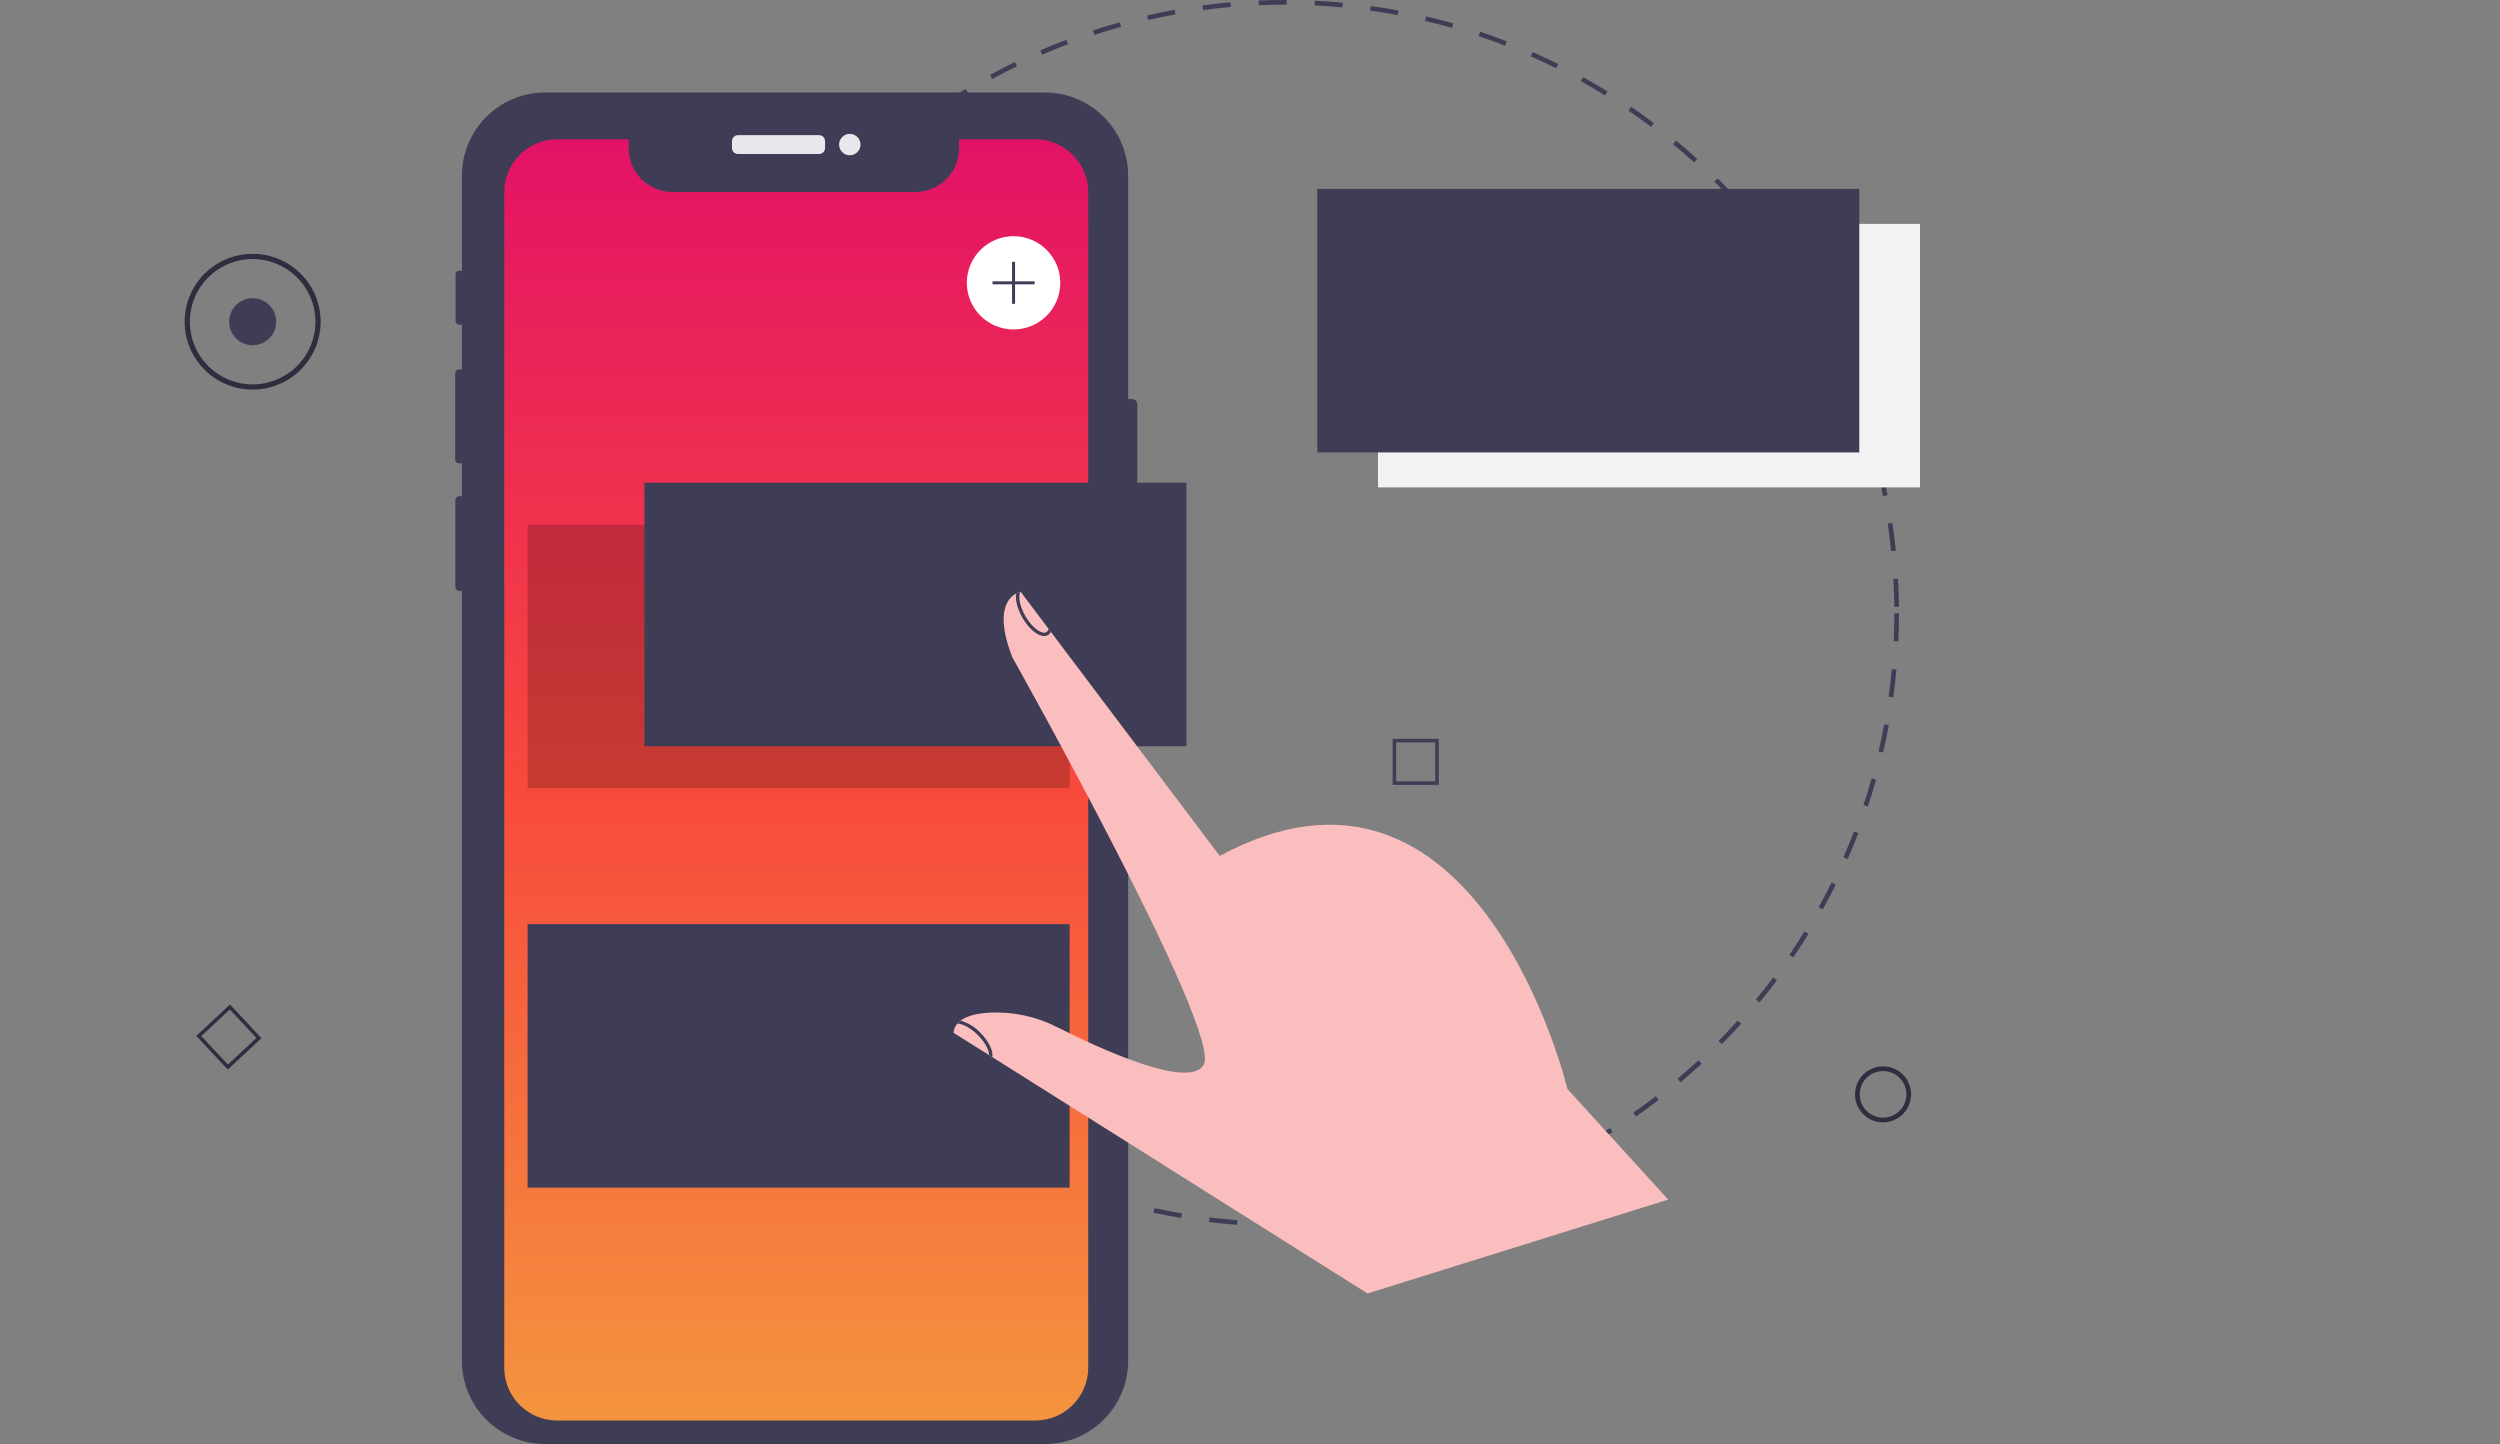 <svg width="566" height="327" viewBox="0 0 566 327" fill="none" xmlns="http://www.w3.org/2000/svg">
<rect x="0" y="0" width="566" height="327" fill="#808080" stroke="none"/>
<g clip-path="url(#clip0)">
<path d="M290.821 277.713C289.353 277.713 287.871 277.69 286.416 277.645L286.449 276.59C288.538 276.655 290.671 276.673 292.77 276.644L292.784 277.7C292.131 277.709 291.476 277.713 290.821 277.713ZM299.149 277.469L299.087 276.415C301.18 276.291 303.299 276.118 305.386 275.9L305.497 276.95C303.394 277.17 301.258 277.345 299.149 277.469ZM280.057 277.304C277.947 277.143 275.814 276.931 273.719 276.675L273.848 275.627C275.927 275.881 278.043 276.091 280.137 276.251L280.057 277.304ZM311.814 276.143L311.655 275.099C313.734 274.784 315.829 274.419 317.88 274.012L318.087 275.047C316.019 275.457 313.909 275.826 311.814 276.143ZM267.417 275.757C265.333 275.404 263.229 274.999 261.163 274.551L261.388 273.519C263.437 273.964 265.525 274.366 267.594 274.715L267.417 275.757ZM324.304 273.665L324.05 272.64C326.09 272.136 328.143 271.579 330.149 270.985L330.45 271.998C328.428 272.597 326.36 273.158 324.304 273.665ZM254.972 273.06C252.928 272.517 250.87 271.92 248.857 271.284L249.175 270.278C251.173 270.908 253.215 271.501 255.244 272.039L254.972 273.06ZM336.513 270.05L336.166 269.052C338.146 268.365 340.138 267.622 342.087 266.844L342.479 267.824C340.516 268.609 338.509 269.357 336.513 270.05ZM242.814 269.223C240.828 268.494 238.829 267.708 236.875 266.886L237.285 265.912C239.225 266.728 241.208 267.508 243.179 268.232L242.814 269.223ZM348.323 265.332L347.885 264.371C349.787 263.509 351.699 262.588 353.567 261.635L354.049 262.575C352.166 263.536 350.24 264.463 348.323 265.332ZM231.052 264.28C229.143 263.372 227.227 262.406 225.358 261.409L225.856 260.478C227.712 261.467 229.613 262.425 231.507 263.327L231.052 264.28ZM359.642 259.557L359.118 258.64C360.942 257.602 362.763 256.51 364.529 255.394L365.094 256.286C363.314 257.41 361.48 258.511 359.642 259.557ZM219.803 258.281C217.987 257.202 216.169 256.066 214.399 254.902L214.981 254.02C216.738 255.175 218.542 256.303 220.344 257.373L219.803 258.281ZM370.392 252.769L369.786 251.904C371.504 250.706 373.218 249.452 374.88 248.176L375.525 249.013C373.85 250.299 372.123 251.562 370.392 252.769ZM209.157 251.282C207.45 250.044 205.744 248.747 204.088 247.427L204.748 246.602C206.392 247.912 208.085 249.199 209.779 250.427L209.157 251.282ZM380.482 245.028L379.8 244.22C381.401 242.872 382.994 241.467 384.536 240.044L385.254 240.819C383.701 242.253 382.095 243.669 380.482 245.028ZM199.2 243.346C197.61 241.956 196.03 240.51 194.505 239.048L195.237 238.286C196.751 239.737 198.319 241.172 199.897 242.552L199.2 243.346ZM389.83 236.397L389.077 235.656C390.553 234.163 392.013 232.618 393.415 231.065L394.201 231.771C392.788 233.337 391.317 234.893 389.83 236.397ZM190.011 234.543C188.552 233.012 187.111 231.429 185.729 229.839L186.528 229.147C187.9 230.725 189.33 232.295 190.778 233.815L190.011 234.543ZM398.357 226.951L397.54 226.281C398.873 224.661 400.185 222.99 401.442 221.313L402.289 221.945C401.023 223.635 399.7 225.319 398.357 226.951ZM181.666 224.946C180.356 223.294 179.066 221.588 177.831 219.875L178.69 219.259C179.915 220.957 181.195 222.651 182.495 224.291L181.666 224.946ZM405.989 216.764L405.114 216.171C406.293 214.437 407.449 212.653 408.548 210.866L409.449 211.419C408.341 213.219 407.177 215.017 405.989 216.764ZM174.234 214.637C173.081 212.873 171.953 211.058 170.88 209.241L171.791 208.705C172.856 210.508 173.976 212.309 175.119 214.059L174.234 214.637ZM412.661 205.92L411.736 205.409C412.751 203.575 413.738 201.691 414.669 199.809L415.617 200.277C414.679 202.173 413.685 204.071 412.661 205.92ZM167.778 203.699C166.791 201.838 165.835 199.928 164.935 198.024L165.891 197.573C166.785 199.463 167.734 201.359 168.713 203.205L167.778 203.699ZM418.311 194.504L417.342 194.08C418.185 192.159 418.994 190.191 419.748 188.231L420.735 188.61C419.976 190.585 419.16 192.568 418.311 194.504ZM162.356 192.226C161.545 190.283 160.768 188.295 160.048 186.318L161.042 185.957C161.757 187.92 162.528 189.892 163.332 191.819L162.356 192.226ZM422.885 182.608L421.881 182.276C422.541 180.291 423.164 178.261 423.732 176.244L424.751 176.529C424.178 178.562 423.55 180.608 422.885 182.608ZM158.01 180.294C157.381 178.282 156.789 176.226 156.252 174.183L157.275 173.915C157.808 175.943 158.395 177.983 159.02 179.98L158.01 180.294ZM426.333 170.371L425.303 170.132C425.776 168.097 426.209 166.018 426.59 163.956L427.63 164.146C427.247 166.226 426.81 168.32 426.333 170.371ZM154.779 167.998C154.338 165.936 153.939 163.835 153.593 161.752L154.636 161.579C154.98 163.646 155.376 165.731 155.814 167.778L154.779 167.998ZM428.638 157.87L427.59 157.727C427.874 155.659 428.115 153.55 428.304 151.458L429.358 151.553C429.167 153.661 428.925 155.786 428.638 157.87V157.87ZM152.694 155.459C152.445 153.369 152.24 151.24 152.085 149.132L153.141 149.054C153.294 151.147 153.497 153.259 153.745 155.334L152.694 155.459ZM429.789 145.211L428.732 145.164C428.826 143.072 428.874 140.95 428.874 138.857H429.932C429.932 140.966 429.884 143.104 429.789 145.211L429.789 145.211ZM151.765 142.782C151.729 141.487 151.71 140.166 151.71 138.857C151.71 138.044 151.717 137.233 151.731 136.424L152.789 136.442C152.775 137.245 152.768 138.05 152.768 138.857C152.768 140.157 152.786 141.468 152.822 142.753L151.765 142.782ZM428.866 137.384C428.845 135.29 428.774 133.168 428.658 131.076L429.714 131.018C429.831 133.125 429.902 135.263 429.924 137.372L428.866 137.384ZM153.04 130.138L151.984 130.072C152.116 127.962 152.298 125.831 152.525 123.738L153.577 123.852C153.352 125.929 153.171 128.044 153.04 130.138ZM428.163 124.787C427.952 122.706 427.689 120.599 427.382 118.527L428.429 118.373C428.738 120.461 429.003 122.583 429.216 124.681L428.163 124.787ZM154.401 117.597L153.355 117.436C153.679 115.347 154.056 113.242 154.475 111.177L155.511 111.387C155.096 113.435 154.722 115.525 154.401 117.597ZM426.315 112.309C425.911 110.25 425.456 108.176 424.961 106.147L425.989 105.897C426.488 107.942 426.946 110.031 427.353 112.107L426.315 112.309ZM156.906 105.234L155.88 104.977C156.394 102.932 156.963 100.87 157.571 98.848L158.584 99.151C157.981 101.158 157.416 103.204 156.906 105.234ZM423.325 100.053C422.735 98.042 422.09 96.02 421.409 94.041L422.409 93.697C423.096 95.691 423.746 97.73 424.34 99.756L423.325 100.053ZM160.548 93.136L159.55 92.786C160.253 90.79 161.012 88.784 161.806 86.825L162.787 87.221C161.999 89.165 161.246 91.155 160.548 93.136ZM419.217 88.123C418.445 86.18 417.619 84.23 416.76 82.326L417.725 81.893C418.59 83.811 419.423 85.776 420.2 87.734L419.217 88.123ZM165.296 81.416L164.335 80.976C165.218 79.055 166.159 77.129 167.13 75.251L168.07 75.735C167.106 77.599 166.173 79.51 165.296 81.416ZM414.039 76.646C413.093 74.782 412.089 72.914 411.058 71.094L411.978 70.574C413.018 72.408 414.029 74.29 414.983 76.168L414.039 76.646ZM171.102 70.189L170.185 69.662C171.241 67.833 172.354 66.002 173.493 64.221L174.385 64.789C173.254 66.557 172.149 68.374 171.102 70.189ZM407.824 65.683C406.707 63.907 405.536 62.137 404.345 60.423L405.214 59.822C406.414 61.548 407.594 63.331 408.72 65.121L407.824 65.683ZM177.911 59.546L177.047 58.938C178.266 57.211 179.541 55.49 180.837 53.823L181.673 54.47C180.387 56.125 179.121 57.833 177.911 59.546ZM400.628 55.326C399.354 53.66 398.026 52.003 396.682 50.402L397.493 49.724C398.847 51.337 400.185 53.006 401.469 54.685L400.628 55.326ZM185.662 49.572L184.857 48.887C186.225 47.283 187.652 45.686 189.096 44.14L189.87 44.861C188.436 46.394 187.021 47.98 185.662 49.572ZM392.514 45.661C391.093 44.117 389.619 42.586 388.133 41.113L388.879 40.364C390.376 41.849 391.861 43.39 393.293 44.946L392.514 45.661ZM194.286 40.347L193.547 39.592C195.059 38.115 196.625 36.655 198.199 35.252L198.903 36.039C197.341 37.432 195.788 38.881 194.286 40.347V40.347ZM383.55 36.767C381.993 35.358 380.385 33.967 378.771 32.635L379.446 31.821C381.071 33.163 382.692 34.565 384.261 35.985L383.55 36.767ZM203.711 31.946L203.043 31.127C204.679 29.797 206.37 28.486 208.069 27.229L208.699 28.077C207.013 29.325 205.335 30.626 203.711 31.946V31.946ZM373.808 28.722C372.128 27.459 370.399 26.22 368.669 25.039L369.267 24.167C371.009 25.357 372.751 26.606 374.444 27.878L373.808 28.722ZM213.857 24.44L213.267 23.564C215.018 22.388 216.821 21.236 218.625 20.14L219.175 21.043C217.384 22.13 215.595 23.273 213.857 24.44V24.44ZM363.367 21.593C361.579 20.489 359.743 19.413 357.91 18.393L358.425 17.471C360.272 18.498 362.122 19.583 363.923 20.695L363.367 21.593ZM224.641 17.892L224.133 16.966C225.986 15.954 227.885 14.972 229.779 14.047L230.244 14.996C228.365 15.914 226.48 16.888 224.641 17.892ZM352.311 15.446C350.429 14.51 348.501 13.605 346.58 12.758L347.008 11.792C348.943 12.646 350.886 13.557 352.783 14.501L352.311 15.446ZM235.972 12.36L235.551 11.391C237.487 10.554 239.468 9.75 241.437 9.004L241.813 9.991C239.858 10.732 237.893 11.529 235.972 12.36H235.972ZM340.729 10.336C338.77 9.578 336.766 8.854 334.77 8.186L335.107 7.185C337.118 7.858 339.138 8.587 341.111 9.351L340.729 10.336ZM247.772 7.888L247.442 6.884C249.453 6.226 251.504 5.607 253.538 5.044L253.821 6.061C251.802 6.62 249.767 7.235 247.772 7.888ZM328.733 6.318C326.715 5.744 324.658 5.209 322.617 4.729L322.859 3.701C324.916 4.185 326.99 4.724 329.023 5.302L328.733 6.318ZM259.949 4.514L259.713 3.485C261.774 3.015 263.874 2.587 265.953 2.212L266.141 3.251C264.077 3.623 261.994 4.048 259.949 4.514ZM316.433 3.423C314.373 3.037 312.275 2.694 310.196 2.402L310.343 1.357C312.438 1.65 314.552 1.996 316.628 2.385L316.433 3.423ZM272.386 2.274L272.246 1.227C274.34 0.948 276.469 0.714 278.575 0.531L278.667 1.583C276.577 1.765 274.464 1.997 272.386 2.274V2.274ZM303.919 1.668C301.835 1.472 299.714 1.321 297.614 1.22L297.666 0.165C299.781 0.267 301.918 0.419 304.018 0.617L303.919 1.668ZM284.975 1.178L284.931 0.123C286.875 0.042 288.857 0.001 290.821 -1.52588e-05L291.3 0.001L291.297 1.057L290.821 1.056C288.871 1.056 286.904 1.097 284.975 1.178V1.178Z" fill="#3F3D56"/>
<path d="M426.325 254.098C425.069 254.098 423.842 253.726 422.798 253.03C421.755 252.334 420.941 251.345 420.461 250.187C419.98 249.029 419.855 247.755 420.1 246.526C420.344 245.297 420.949 244.168 421.837 243.282C422.724 242.396 423.855 241.793 425.087 241.548C426.318 241.304 427.594 241.429 428.754 241.909C429.914 242.389 430.905 243.201 431.602 244.242C432.3 245.284 432.672 246.509 432.672 247.762C432.67 249.442 432.001 251.052 430.811 252.24C429.621 253.428 428.008 254.096 426.325 254.098ZM426.325 242.483C425.279 242.483 424.256 242.792 423.386 243.372C422.516 243.953 421.838 244.777 421.438 245.742C421.038 246.707 420.933 247.768 421.137 248.792C421.341 249.817 421.845 250.757 422.585 251.496C423.324 252.234 424.267 252.737 425.293 252.941C426.319 253.144 427.382 253.04 428.349 252.64C429.315 252.241 430.142 251.564 430.723 250.696C431.304 249.827 431.614 248.807 431.614 247.762C431.613 246.363 431.055 245.021 430.063 244.031C429.072 243.041 427.727 242.484 426.325 242.483Z" fill="#2F2E41"/>
<path d="M257.488 91.555V126.233C257.488 126.553 257.36 126.86 257.133 127.087C256.906 127.313 256.598 127.441 256.277 127.442H255.415V308.087C255.415 313.086 253.425 317.88 249.884 321.415C246.343 324.95 241.54 326.936 236.532 326.936H123.45C120.971 326.936 118.515 326.448 116.225 325.501C113.934 324.553 111.853 323.165 110.1 321.415C108.347 319.664 106.957 317.586 106.008 315.3C105.06 313.013 104.572 310.562 104.572 308.087V133.777H103.948C103.722 133.778 103.504 133.688 103.344 133.529C103.183 133.37 103.092 133.153 103.091 132.927V113.192C103.091 113.079 103.113 112.968 103.156 112.864C103.199 112.761 103.262 112.666 103.342 112.587C103.422 112.507 103.516 112.444 103.62 112.401C103.724 112.358 103.835 112.336 103.948 112.336H104.572V104.903H103.943C103.705 104.902 103.477 104.807 103.31 104.638C103.142 104.47 103.048 104.242 103.049 104.005V84.539C103.049 84.302 103.144 84.076 103.311 83.908C103.479 83.741 103.706 83.647 103.943 83.646H104.572V73.499H103.932C103.828 73.499 103.725 73.478 103.628 73.439C103.532 73.399 103.444 73.341 103.371 73.267C103.297 73.194 103.239 73.106 103.199 73.01C103.159 72.914 103.139 72.811 103.139 72.707V62.084C103.138 61.873 103.222 61.671 103.37 61.522C103.519 61.372 103.721 61.288 103.932 61.287H104.572V39.777C104.572 34.78 106.561 29.987 110.102 26.453C113.642 22.919 118.443 20.934 123.45 20.934H236.532C241.539 20.934 246.341 22.919 249.882 26.453C253.424 29.986 255.414 34.779 255.415 39.777V90.346H256.277C256.598 90.347 256.906 90.475 257.133 90.701C257.36 90.928 257.488 91.235 257.488 91.555Z" fill="#3F3D56"/>
<path d="M185.439 30.599H167.064C166.322 30.599 165.72 31.2 165.72 31.941V33.527C165.72 34.268 166.322 34.869 167.064 34.869H185.439C186.182 34.869 186.784 34.268 186.784 33.527V31.941C186.784 31.2 186.182 30.599 185.439 30.599Z" fill="#E6E8EC"/>
<path d="M192.395 35.156C193.735 35.156 194.821 34.071 194.821 32.734C194.821 31.397 193.735 30.312 192.395 30.312C191.055 30.312 189.969 31.397 189.969 32.734C189.969 34.071 191.055 35.156 192.395 35.156Z" fill="#E6E8EC"/>
<path d="M246.373 43.505V309.65C246.372 312.821 245.109 315.861 242.862 318.103C240.616 320.344 237.569 321.603 234.393 321.603H126.146C124.572 321.606 123.013 321.299 121.559 320.699C120.104 320.1 118.783 319.219 117.67 318.109C116.557 316.998 115.674 315.68 115.073 314.228C114.472 312.777 114.163 311.221 114.165 309.65V43.505C114.165 41.934 114.475 40.379 115.077 38.928C115.679 37.477 116.561 36.159 117.674 35.048C118.786 33.938 120.107 33.057 121.561 32.456C123.014 31.855 124.572 31.546 126.146 31.546H142.347V33.621C142.347 36.232 143.386 38.737 145.236 40.584C147.086 42.43 149.595 43.468 152.212 43.468H207.264C209.88 43.468 212.389 42.43 214.239 40.584C216.089 38.737 217.128 36.232 217.128 33.621V31.546H234.393C235.966 31.546 237.524 31.854 238.978 32.455C240.432 33.056 241.753 33.937 242.865 35.047C243.978 36.158 244.861 37.477 245.462 38.928C246.064 40.379 246.374 41.934 246.373 43.505Z" fill="url(#paint0_linear)"/>
<path opacity="0.2" d="M242.163 118.794H119.449V178.455H242.163V118.794Z" fill="black"/>
<path d="M434.696 50.685H311.982V110.346H434.696V50.685Z" fill="#F2F2F2"/>
<path d="M242.163 209.224H119.449V268.885H242.163V209.224Z" fill="#3F3D56"/>
<path d="M229.468 74.591C235.311 74.591 240.047 69.864 240.047 64.032C240.047 58.2 235.311 53.473 229.468 53.473C223.626 53.473 218.89 58.2 218.89 64.032C218.89 69.864 223.626 74.591 229.468 74.591Z" fill="white"/>
<path d="M234.229 63.692H229.808V59.28H229.128V63.692H224.708V64.371H229.128V68.784H229.808V64.371H234.229V63.692Z" fill="#3F3D56"/>
<path d="M420.944 42.766H298.23V102.427H420.944V42.766Z" fill="#3F3D56"/>
<path d="M325.735 177.695H315.293V167.272H325.735V177.695ZM316.096 176.893H324.932V168.074H316.096V176.893Z" fill="#3F3D56"/>
<path d="M51.557 242.15L44.435 234.528L52.07 227.419L59.193 235.041L51.557 242.15ZM45.57 234.567L51.596 241.017L58.057 235.001L52.031 228.552L45.57 234.567Z" fill="#2F2E41"/>
<path d="M57.198 78.158C60.142 78.158 62.529 75.776 62.529 72.837C62.529 69.898 60.142 67.516 57.198 67.516C54.254 67.516 51.867 69.898 51.867 72.837C51.867 75.776 54.254 78.158 57.198 78.158Z" fill="#3F3D56"/>
<path d="M57.198 88.21C54.153 88.21 51.175 87.308 48.642 85.619C46.11 83.93 44.136 81.529 42.97 78.72C41.804 75.911 41.499 72.82 42.094 69.838C42.688 66.856 44.155 64.117 46.309 61.967C48.462 59.817 51.206 58.353 54.194 57.76C57.181 57.167 60.278 57.471 63.092 58.635C65.906 59.798 68.311 61.769 70.004 64.297C71.696 66.825 72.599 69.797 72.599 72.837C72.594 76.913 70.97 80.82 68.083 83.702C65.196 86.584 61.282 88.205 57.198 88.21ZM57.198 58.647C54.387 58.647 51.638 59.479 49.3 61.039C46.963 62.598 45.141 64.814 44.065 67.407C42.989 70 42.707 72.853 43.256 75.606C43.804 78.358 45.158 80.886 47.146 82.871C49.134 84.856 51.667 86.207 54.425 86.754C57.183 87.302 60.041 87.021 62.639 85.947C65.236 84.873 67.457 83.054 69.019 80.721C70.581 78.387 71.414 75.644 71.414 72.837C71.41 69.075 69.911 65.468 67.246 62.808C64.581 60.148 60.967 58.651 57.198 58.647Z" fill="#2F2E41"/>
<path d="M268.609 109.29H145.896V168.951H268.609V109.29Z" fill="#3F3D56"/>
<path d="M377.68 271.586L309.61 292.843L224.933 239.508L224.929 239.504L224.652 239.333L224.606 239.303L223.933 238.882L215.871 233.818C215.886 233.681 215.905 233.548 215.932 233.419C216.055 232.794 216.341 232.211 216.761 231.73C216.907 231.558 217.067 231.398 217.24 231.252H217.244C217.32 231.187 217.4 231.123 217.483 231.062C217.567 230.998 217.655 230.937 217.746 230.88C219.305 229.836 221.655 229.392 224.104 229.259C229.393 229.008 234.655 230.147 239.365 232.561C248.883 237.367 269.342 246.822 272.533 241.03C276.716 233.438 229.181 148.791 229.181 148.791C225.268 138.751 228.131 135.471 229.926 134.439C229.979 134.409 230.033 134.378 230.082 134.352C230.272 134.254 230.469 134.17 230.672 134.101C230.777 134.063 230.885 134.031 230.995 134.006C231.024 133.998 231.053 133.992 231.082 133.987L237.387 142.353L237.482 142.479L237.821 142.93L237.923 143.067L276.145 193.772C334.708 162.266 354.863 246.534 354.863 246.534L377.68 271.586Z" fill="#FBBEBE"/>
<path d="M237.924 143.067C237.785 143.353 237.567 143.592 237.295 143.757C237.023 143.922 236.709 144.006 236.391 143.997C236.181 143.996 235.971 143.968 235.768 143.913C234.353 143.534 232.714 141.985 231.489 139.871C230.295 137.806 229.805 135.73 230.082 134.352C230.273 134.254 230.47 134.17 230.672 134.101C230.778 134.063 230.885 134.031 230.995 134.006C230.505 134.967 230.797 137.149 232.151 139.491C233.258 141.408 234.756 142.858 235.962 143.177C236.109 143.238 236.268 143.265 236.427 143.255C236.586 143.244 236.741 143.198 236.879 143.118C237.017 143.038 237.135 142.928 237.223 142.795C237.311 142.662 237.368 142.511 237.388 142.353L237.483 142.479L237.821 142.93L237.924 143.067Z" fill="#3F3D56"/>
<path d="M224.652 239.333L224.607 239.303L223.934 238.882C223.937 237.8 223.116 236.027 221.302 234.247C219.77 232.755 217.99 231.776 216.762 231.73C216.908 231.558 217.068 231.398 217.241 231.252H217.245C217.321 231.187 217.401 231.123 217.484 231.062C219.14 231.55 220.64 232.46 221.835 233.704C223.827 235.659 224.922 237.887 224.652 239.333Z" fill="#3F3D56"/>
</g>
<defs>
<linearGradient id="paint0_linear" x1="180.269" y1="31.546" x2="180.269" y2="321.603" gradientUnits="userSpaceOnUse">
<stop stop-color="#E31266"/>
<stop offset="0.503" stop-color="#F8493C"/>
<stop offset="1" stop-color="#F4943E"/>
</linearGradient>
<clipPath id="clip0">
<rect width="566" height="327" fill="white"/>
</clipPath>
</defs>
</svg>
